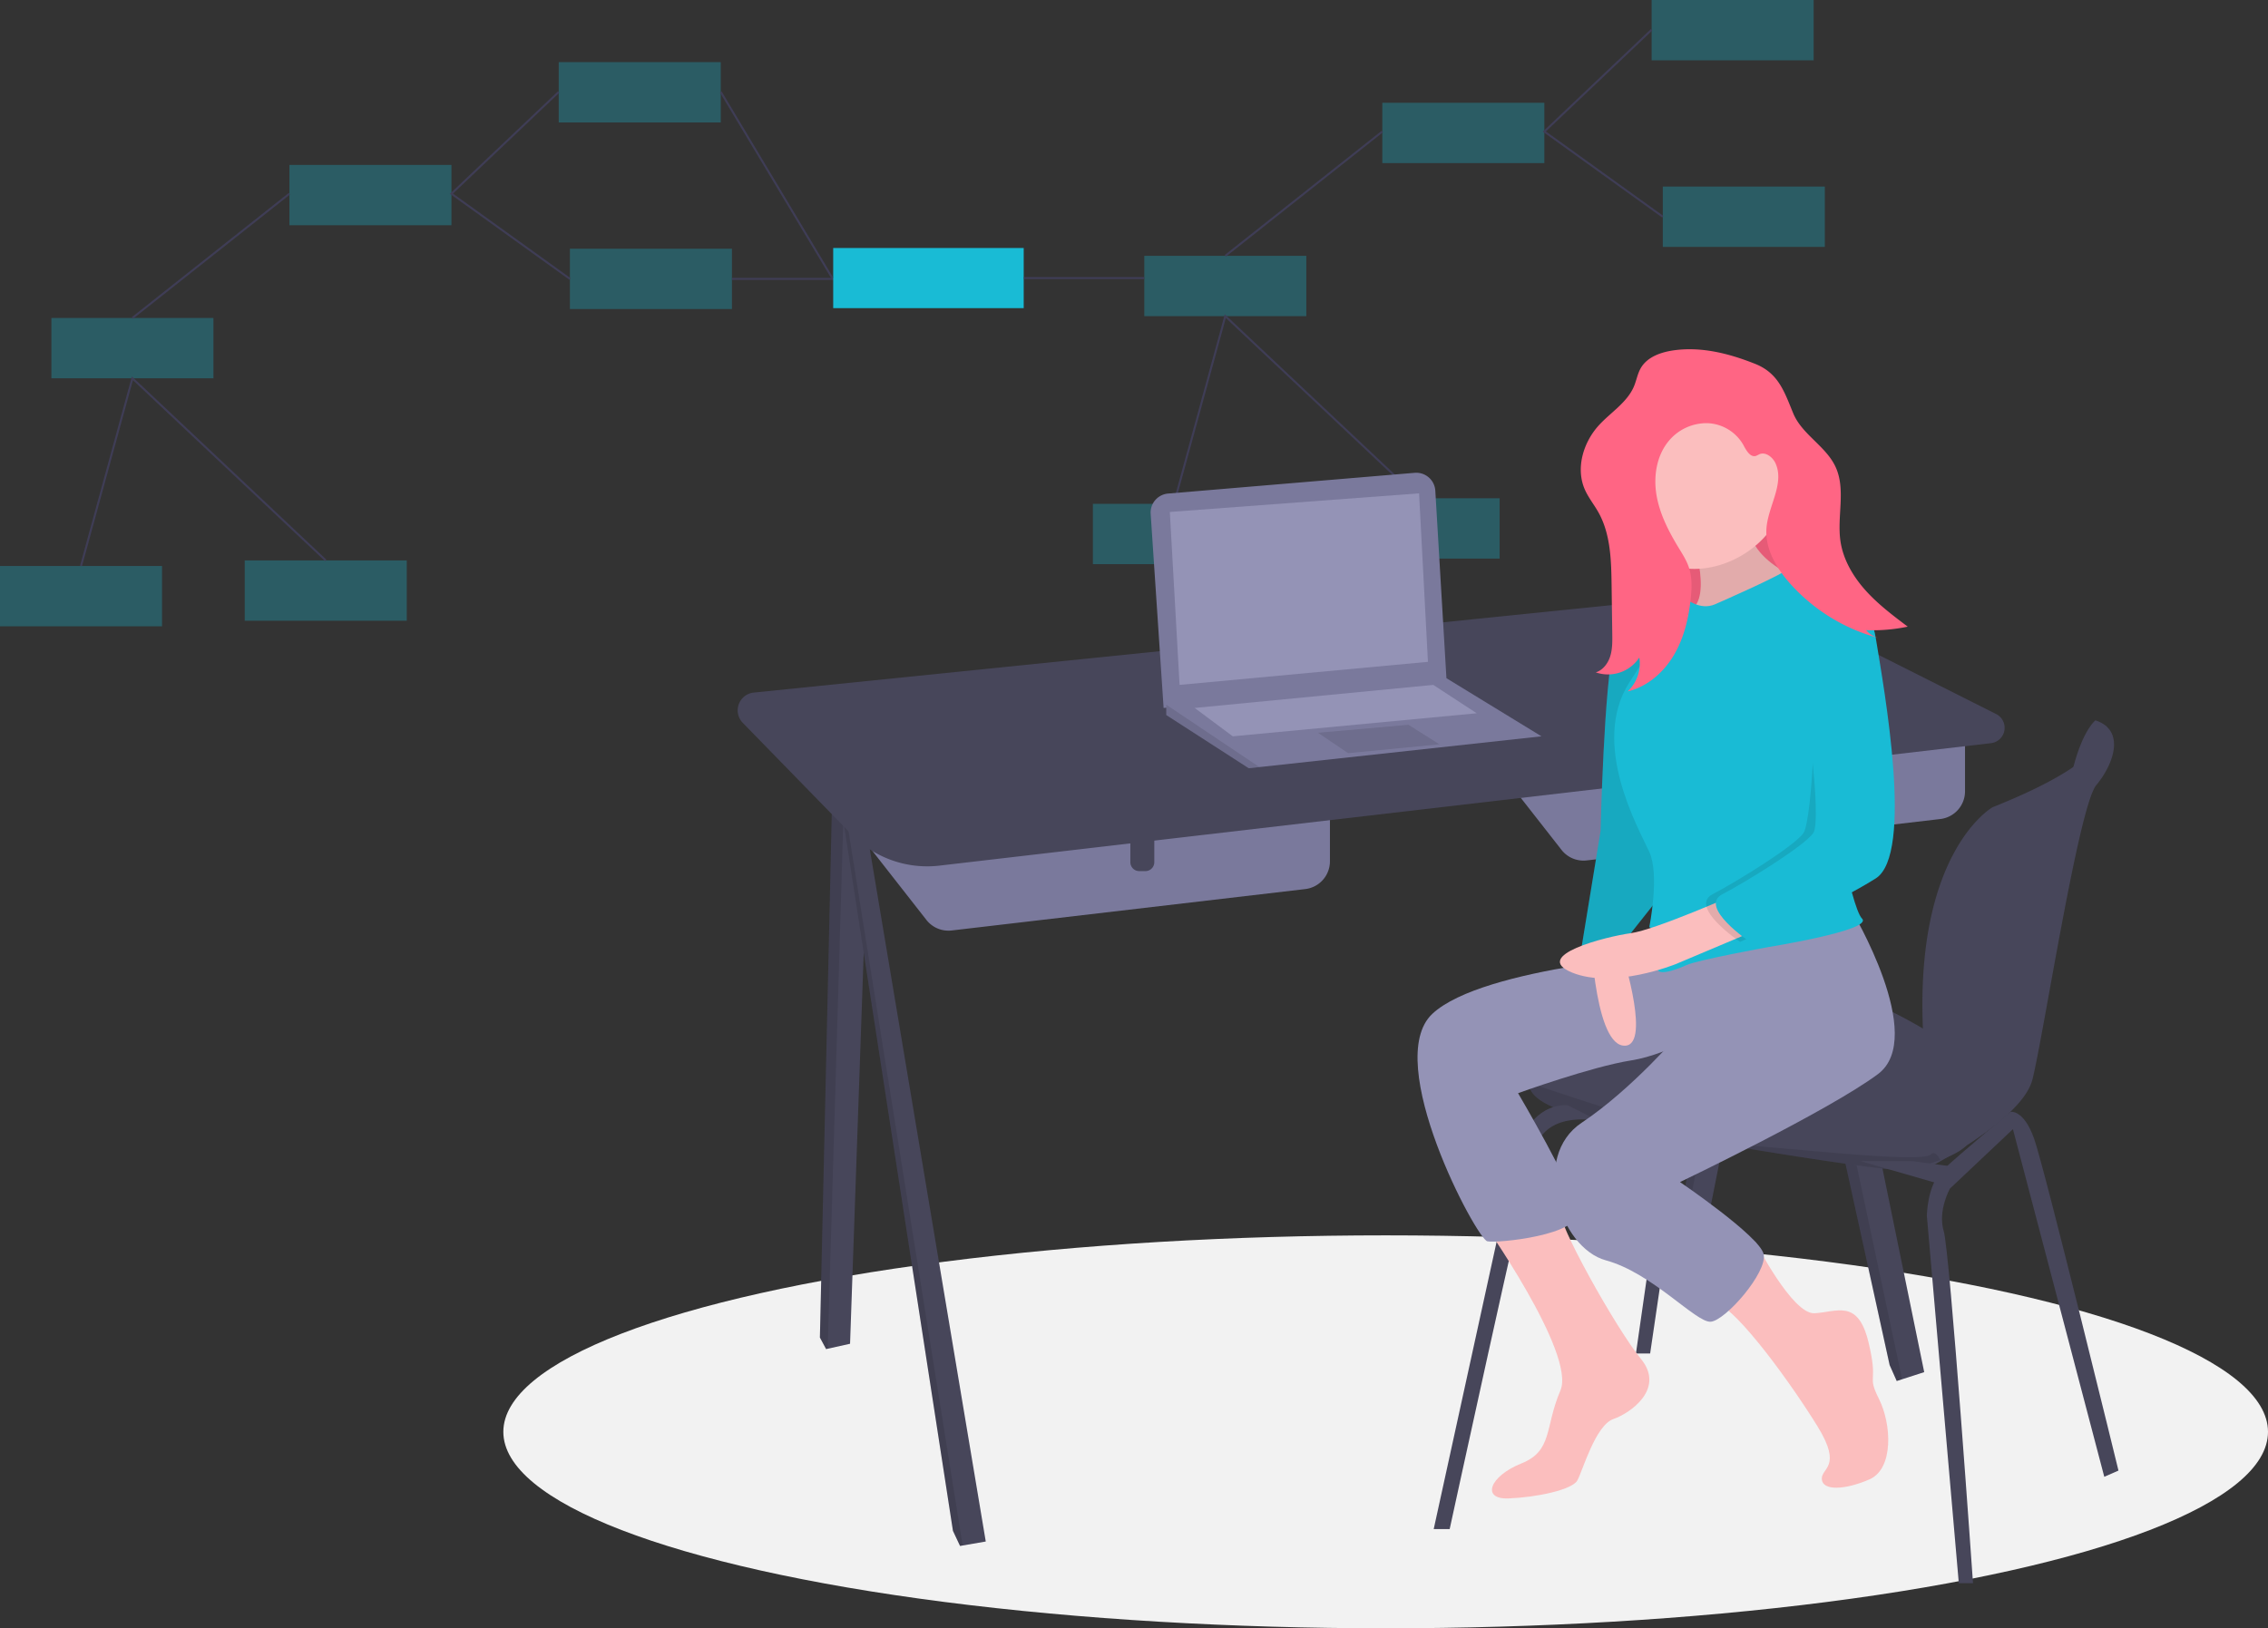 <svg id="e87ddc62-7528-42a5-8b37-f74ed0351019" data-name="Layer 1" xmlns="http://www.w3.org/2000/svg" width="1131" height="812.206" viewBox="0 0 1131 812.206"><rect x="0" y="0" width="1131" height="812.206" fill="#333333" stroke="none"/><title>software engineer</title><rect x="689.328" y="51.267" width="80.802" height="30.092" fill="#19bbd5" opacity="0.3"/><rect x="823.626" width="80.802" height="30.092" fill="#19bbd5" opacity="0.3"/><rect x="829.198" y="93.061" width="80.802" height="30.092" fill="#19bbd5" opacity="0.3"/><rect x="570.634" y="127.611" width="80.802" height="30.092" fill="#19bbd5" opacity="0.3"/><rect x="545" y="251.321" width="80.802" height="30.092" fill="#19bbd5" opacity="0.3"/><rect x="667.038" y="248.534" width="80.802" height="30.092" fill="#19bbd5" opacity="0.3"/><polyline points="823.626 14.856 770.13 65.616 829.198 108.107" fill="none" stroke="#3f3d56" stroke-miterlimit="10"/><line x1="689.328" y1="65.616" x2="611.034" y2="127.611" fill="none" stroke="#3f3d56" stroke-miterlimit="10"/><polyline points="585.401 251.297 611.034 157.702 707.439 248.534" fill="none" stroke="#3f3d56" stroke-miterlimit="10"/><rect x="144.328" y="82.267" width="80.802" height="30.092" fill="#19bbd5" opacity="0.3"/><rect x="278.626" y="31" width="80.802" height="30.092" fill="#19bbd5" opacity="0.3"/><rect x="284.198" y="124.061" width="80.802" height="30.092" fill="#19bbd5" opacity="0.3"/><rect x="25.634" y="158.611" width="80.802" height="30.092" fill="#19bbd5" opacity="0.3"/><rect y="282.321" width="80.802" height="30.092" fill="#19bbd5" opacity="0.3"/><rect x="122.038" y="279.534" width="80.802" height="30.092" fill="#19bbd5" opacity="0.3"/><polyline points="278.626 45.856 225.13 96.616 284.198 139.107" fill="none" stroke="#3f3d56" stroke-miterlimit="10"/><line x1="144.328" y1="96.616" x2="66.034" y2="158.611" fill="none" stroke="#3f3d56" stroke-miterlimit="10"/><polyline points="40.401 282.297 66.034 188.702 162.439 279.534" fill="none" stroke="#3f3d56" stroke-miterlimit="10"/><line x1="365" y1="139.107" x2="456.634" y2="139.107" fill="none" stroke="#3f3d56" stroke-miterlimit="10"/><rect x="415.5" y="123.706" width="95" height="30" fill="#19bbd5"/><line x1="510.623" y1="138.706" x2="570.634" y2="138.706" fill="none" stroke="#3f3d56" stroke-miterlimit="10"/><line x1="415.045" y1="138.706" x2="359.427" y2="45.856" fill="none" stroke="#3f3d56" stroke-miterlimit="10"/><ellipse cx="691" cy="714.206" rx="440" ry="98" fill="#f2f2f2"/><polygon points="894.984 391.611 852.078 606.582 842.79 606.582 841.768 604.994 838.809 600.39 875.964 399.572 881.604 397.21 894.984 391.611" fill="#47465a"/><polygon points="881.604 397.21 841.768 604.994 838.809 600.39 875.964 399.572 881.604 397.21" opacity="0.1"/><polygon points="959.564 684.432 948.533 687.988 945.852 688.855 942.313 680.893 881.604 403.96 887.916 402.545 901.177 399.572 959.564 684.432" fill="#47465a"/><polygon points="948.533 687.988 945.852 688.855 942.313 680.893 881.604 403.96 887.916 402.545 948.533 687.988" opacity="0.1"/><polygon points="433.636 391.611 423.905 670.277 412.753 672.754 411.962 672.931 408.865 667.181 415.058 394.264 421.016 393.415 433.636 391.611" fill="#47465a"/><polygon points="421.016 393.415 412.753 672.754 411.962 672.931 408.865 667.181 415.058 394.264 421.016 393.415" opacity="0.1"/><polygon points="491.581 768.917 480.045 770.907 478.753 771.128 475.215 763.609 419.039 399.572 420.658 399.081 429.213 396.476 491.581 768.917" fill="#47465a"/><polygon points="480.045 770.907 478.753 771.128 475.215 763.609 419.039 399.572 420.658 399.081 480.045 770.907" opacity="0.1"/><path d="M770.246,412.949l42.951,54.882a13.928,13.928,0,0,0,12.588,5.249l176.318-20.65a13.928,13.928,0,0,0,12.308-13.833v-40.688Z" transform="translate(-34.5 -43.897)" fill="#7a799c"/><path d="M880.388,377.898h11.943a0,0,0,0,1,0,0v17.236a4.438,4.438,0,0,1-4.438,4.438H884.825a4.438,4.438,0,0,1-4.438-4.438V377.898A0,0,0,0,1,880.388,377.898Z" fill="#47465a"/><path d="M453.539,447.893l42.951,54.882a13.928,13.928,0,0,0,12.588,5.249l176.318-20.65A13.928,13.928,0,0,0,697.704,473.541V432.853Z" transform="translate(-34.5 -43.897)" fill="#7a799c"/><path d="M563.68,412.842h11.943a0,0,0,0,1,0,0v17.236a4.438,4.438,0,0,1-4.438,4.438H568.118a4.438,4.438,0,0,1-4.438-4.438V412.842A0,0,0,0,1,563.68,412.842Z" fill="#47465a"/><path d="M502.885,475.688l524.459-61.09a7.713,7.713,0,0,0,2.578-14.549l-93.817-47.182a108.587,108.587,0,0,0-59.802-11.017L410.361,389.36a8.918,8.918,0,0,0-5.459,15.095l54.259,55.668A52.673,52.673,0,0,0,502.885,475.688Z" transform="translate(-34.5 -43.897)" fill="#47465a"/><path d="M1085.044,406.318l-5.61-3.101s-6.056,4.458-10.99,23.24,9.221.204,9.221.204l6.193-12.828Z" transform="translate(-34.5 -43.897)" fill="#47465a"/><path d="M1025.027,578.38s-5.75,26.982-8.404,34.502c-1.3,3.68-7.582,7.046-14.544,9.621a97.379,97.379,0,0,1-19.073,4.976c-7.52.885-103.947-14.155-150.834-24.328-31.587-6.852-35.669-14.712-34.971-19.109a6.38,6.38,0,0,1,1.796-3.45s46.444-31.405,62.811-46.444,48.656-3.096,84.042,3.096S1025.027,578.38,1025.027,578.38Z" transform="translate(-34.5 -43.897)" fill="#47465a"/><path d="M1079.434,403.217s21.674,14.155-51.31,43.348c0,0-39.669,22.367-34.505,114.503a25.27,25.27,0,0,0,3.673,11.702c7.53,12.385,23.666,43.737-3.227,47.63V627.478s48.656-24.328,53.964-45.117,23.001-136.237,31.848-146.853S1094.473,408.083,1079.434,403.217Z" transform="translate(-34.5 -43.897)" fill="#47465a"/><path d="M1002.079,622.502a97.379,97.379,0,0,1-19.073,4.976c-7.52.885-103.947-14.155-150.834-24.328-31.587-6.852-35.669-14.712-34.971-19.109,20.763,7.099,88.183,29.632,112.378,31.494,28.751,2.212,83.68,8.36,87.842,4.18C999.023,618.105,1000.664,619.804,1002.079,622.502Z" transform="translate(-34.5 -43.897)" opacity="0.1"/><path d="M749.457,806.621l42.021-191.971s7.52-20.347,24.77-19.462L832.172,603.15s-26.54-6.193-32.29,14.155S757.419,806.621,757.419,806.621Z" transform="translate(-34.5 -43.897)" fill="#47465a"/><polygon points="815.808 675.143 832.616 557.926 840.136 557.926 822.885 675.143 815.808 675.143" fill="#47465a"/><path d="M1011.315,833.603l-15.924-183.124s0-15.482,7.962-23.001,33.665-28.97,33.665-28.97,6.587-1.551,11.895,13.489,42.021,165.431,42.021,165.431l-7.077,3.096L1038.297,607.131l-31.405,29.636s-6.193,11.058-3.096,21.232,14.597,175.604,14.597,175.604Z" transform="translate(-34.5 -43.897)" fill="#47465a"/><polygon points="927.717 579.158 967.526 590.658 976.373 582.254 953.372 579.158 927.717 579.158" fill="#47465a"/><path d="M608.313,300.201l6.455,96.824,141.103-13.712-5.615-94.649a9.52,9.52,0,0,0-10.301-8.922L617.013,290.082A9.52,9.52,0,0,0,608.313,300.201Z" transform="translate(-34.5 -43.897)" fill="#7a799c"/><polygon points="768.7 367.282 628.039 382.627 622.731 383.206 581.595 356.667 581.595 350.916 721.37 338.328 768.7 367.282" fill="#7a799c"/><polygon points="628.039 382.627 622.731 383.206 581.595 356.667 581.595 351.518 628.039 382.627" opacity="0.1"/><polygon points="583.364 255.373 588.23 341.627 712.082 330.127 707.658 246.084 583.364 255.373" fill="#9493b6"/><polygon points="657.233 365.513 672.272 375.687 717.832 371.263 702.35 361.532 657.233 365.513" opacity="0.1"/><polygon points="595.749 353.128 614.769 367.282 736.41 355.782 714.736 341.627 595.749 353.128" fill="#9493b6"/><rect x="811.605" y="222.42" width="89.793" height="89.793" fill="#ff6584"/><rect x="811.605" y="222.42" width="89.793" height="89.793" opacity="0.1"/><path d="M877.029,307.871s12.667,34.306,0,40.639,45.389,0,45.389,0l16.361-13.195s-36.945-10.556-31.667-34.834S877.029,307.871,877.029,307.871Z" transform="translate(-34.5 -43.897)" fill="#fbbebe"/><path d="M877.029,307.871s12.667,34.306,0,40.639,45.389,0,45.389,0l16.361-13.195s-36.945-10.556-31.667-34.834S877.029,307.871,877.029,307.871Z" transform="translate(-34.5 -43.897)" opacity="0.1"/><path d="M773.056,651.986s47.501,67.029,39.584,85.501-3.694,30.084-19.528,36.417-20.056,17.945-6.333,17.417,31.667-4.222,34.306-8.972,8.972-27.445,17.945-30.611S864.89,736.431,852.751,721.653s-42.725-69.21-40.363-74.717S773.056,651.986,773.056,651.986Z" transform="translate(-34.5 -43.897)" fill="#fbbebe"/><path d="M872.279,519.512s-98.168,6.333-123.501,30.084,22.167,112.418,27.445,113.474,46.445-3.167,44.862-14.778-29.556-59.112-29.556-59.112,36.417-13.195,56.473-16.361,42.223-17.945,42.223-17.945Z" transform="translate(-34.5 -43.897)" fill="#9493b6"/><path d="M827.417,504.734s1.583,58.584,16.361,60.695,0-44.862,0-44.862l-.528-17.945Z" transform="translate(-34.5 -43.897)" fill="#fbbebe"/><path d="M872.279,351.149s-27.445-7.917-32.723,13.195-6.861,93.946-6.861,93.946l-9.5,58.056s17.417-5.278,21.111-2.639l22.167-27.973Z" transform="translate(-34.5 -43.897)" fill="#19bbd5"/><path d="M872.279,351.149s-27.445-7.917-32.723,13.195-6.861,93.946-6.861,93.946l-9.5,58.056s17.417-5.278,21.111-2.639l22.167-27.973Z" transform="translate(-34.5 -43.897)" opacity="0.1"/><path d="M909.779,663.225s18.445,36.261,29.528,35.733,21.639-7.389,26.917,14.25-1.056,15.834,5.278,28.5,7.389,34.834-4.75,40.112-23.222,5.806-23.75,0,10.556-5.806-2.111-26.389-39.584-58.056-50.667-61.751S909.779,663.225,909.779,663.225Z" transform="translate(-34.5 -43.897)" fill="#fbbebe"/><path d="M957.78,497.873s38,63.334,13.195,81.806-98.696,53.834-98.696,53.834,39.584,26.917,41.695,35.889-19,33.25-26.389,33.778-29.028-24.278-52.251-30.611-37.473-51.723-12.139-68.612,49.084-44.862,49.084-44.862l-7.385-40.634Z" transform="translate(-34.5 -43.897)" fill="#9493b6"/><path d="M924.84,286.664c0,22.444-22.991,40.999-45.436,40.999a40.639,40.639,0,1,1,0-81.279C901.849,246.384,924.84,264.219,924.84,286.664Z" transform="translate(-34.5 -43.897)" fill="#fbbebe"/><path d="M889.696,345.343s36.417-15.834,36.417-17.945,21.111,4.75,25.861,8.972,7.389,3.694,10.556,12.139-15.834,87.084-15.834,87.084,10.556,60.695,16.361,66.501S916.085,516.345,916.085,516.345s-34.834,6.333-40.639,8.972-16.361,6.333-14.25,0,11.083-11.083-4.222-19c0,0,5.278-25.861,0-37.473s-29.556-53.834-10.028-84.445,28.5-41.695,28.5-41.695S882.307,348.51,889.696,345.343Z" transform="translate(-34.5 -43.897)" fill="#19bbd5"/><path d="M901.307,489.428S860.14,507.687,847.737,509.377s-49.876,11.19-29.292,19.635,51.723-4.222,51.723-4.222l43.806-18.472Z" transform="translate(-34.5 -43.897)" fill="#fbbebe"/><path d="M945.629,343.724s15.202-7.353,19.424,18.508,19,107.668,0,119.807-62.806,31.667-62.806,31.667-25.861-17.417-13.722-23.75,41.167-24.278,45.389-30.611,8.488-77.027,1.099-88.638S945.629,343.724,945.629,343.724Z" transform="translate(-34.5 -43.897)" opacity="0.1"/><path d="M944.585,337.427s21.111-1.056,25.334,24.806,19,107.668,0,119.807-62.806,31.667-62.806,31.667-25.861-17.417-13.722-23.75,41.167-24.278,45.389-30.611S935.613,387.038,928.224,375.427,944.585,337.427,944.585,337.427Z" transform="translate(-34.5 -43.897)" fill="#19bbd5"/><path d="M869.394,218.612c-6.479.882-13.429,3.252-16.689,8.92-1.595,2.774-2.111,6.027-3.34,8.982-3.391,8.153-11.628,13.021-17.574,19.548-7.75,8.507-11.598,21.326-7.028,31.887,1.77,4.09,4.644,7.593,6.824,11.48,6.081,10.843,6.405,23.865,6.578,36.296l.34,24.441c.052,3.732.093,7.54-1.03,11.099s-3.633,6.893-7.192,8.017a18.64,18.64,0,0,0,21.708-7.413,19.049,19.049,0,0,1-5.822,16.899c9.676-2.279,17.79-9.316,22.902-17.842s7.482-18.442,8.545-28.326c.562-5.228.76-10.633-.892-15.625-1.163-3.516-3.192-6.668-5.118-9.83-4.966-8.154-9.437-16.826-11.037-26.238s.006-19.738,6.118-27.072a24.454,24.454,0,0,1,19.315-8.856,21.503,21.503,0,0,1,17.928,10.975c1.412,2.658,3.421,6.26,6.282,5.326a15.523,15.523,0,0,0,1.549-.761c3.19-1.452,6.814,1.413,8.221,4.623,4.437,10.127-3.738,21.181-4.583,32.205-.786,10.255,4.931,19.926,11.765,27.612a90.717,90.717,0,0,0,44.353,27.25,12.449,12.449,0,0,1-6.434-3.997,84.47,84.47,0,0,0,20.757-1.74c-7.426-5.596-14.905-11.24-21.105-18.171s-11.11-15.316-12.447-24.518c-1.794-12.35,2.805-25.723-2.454-37.041-4.808-10.347-16.732-16.129-21.087-26.674-4.423-10.712-7.291-20.017-19.002-24.68C896.962,220.299,883.204,216.732,869.394,218.612Z" transform="translate(-34.5 -43.897)" fill="#ff6584"/></svg>